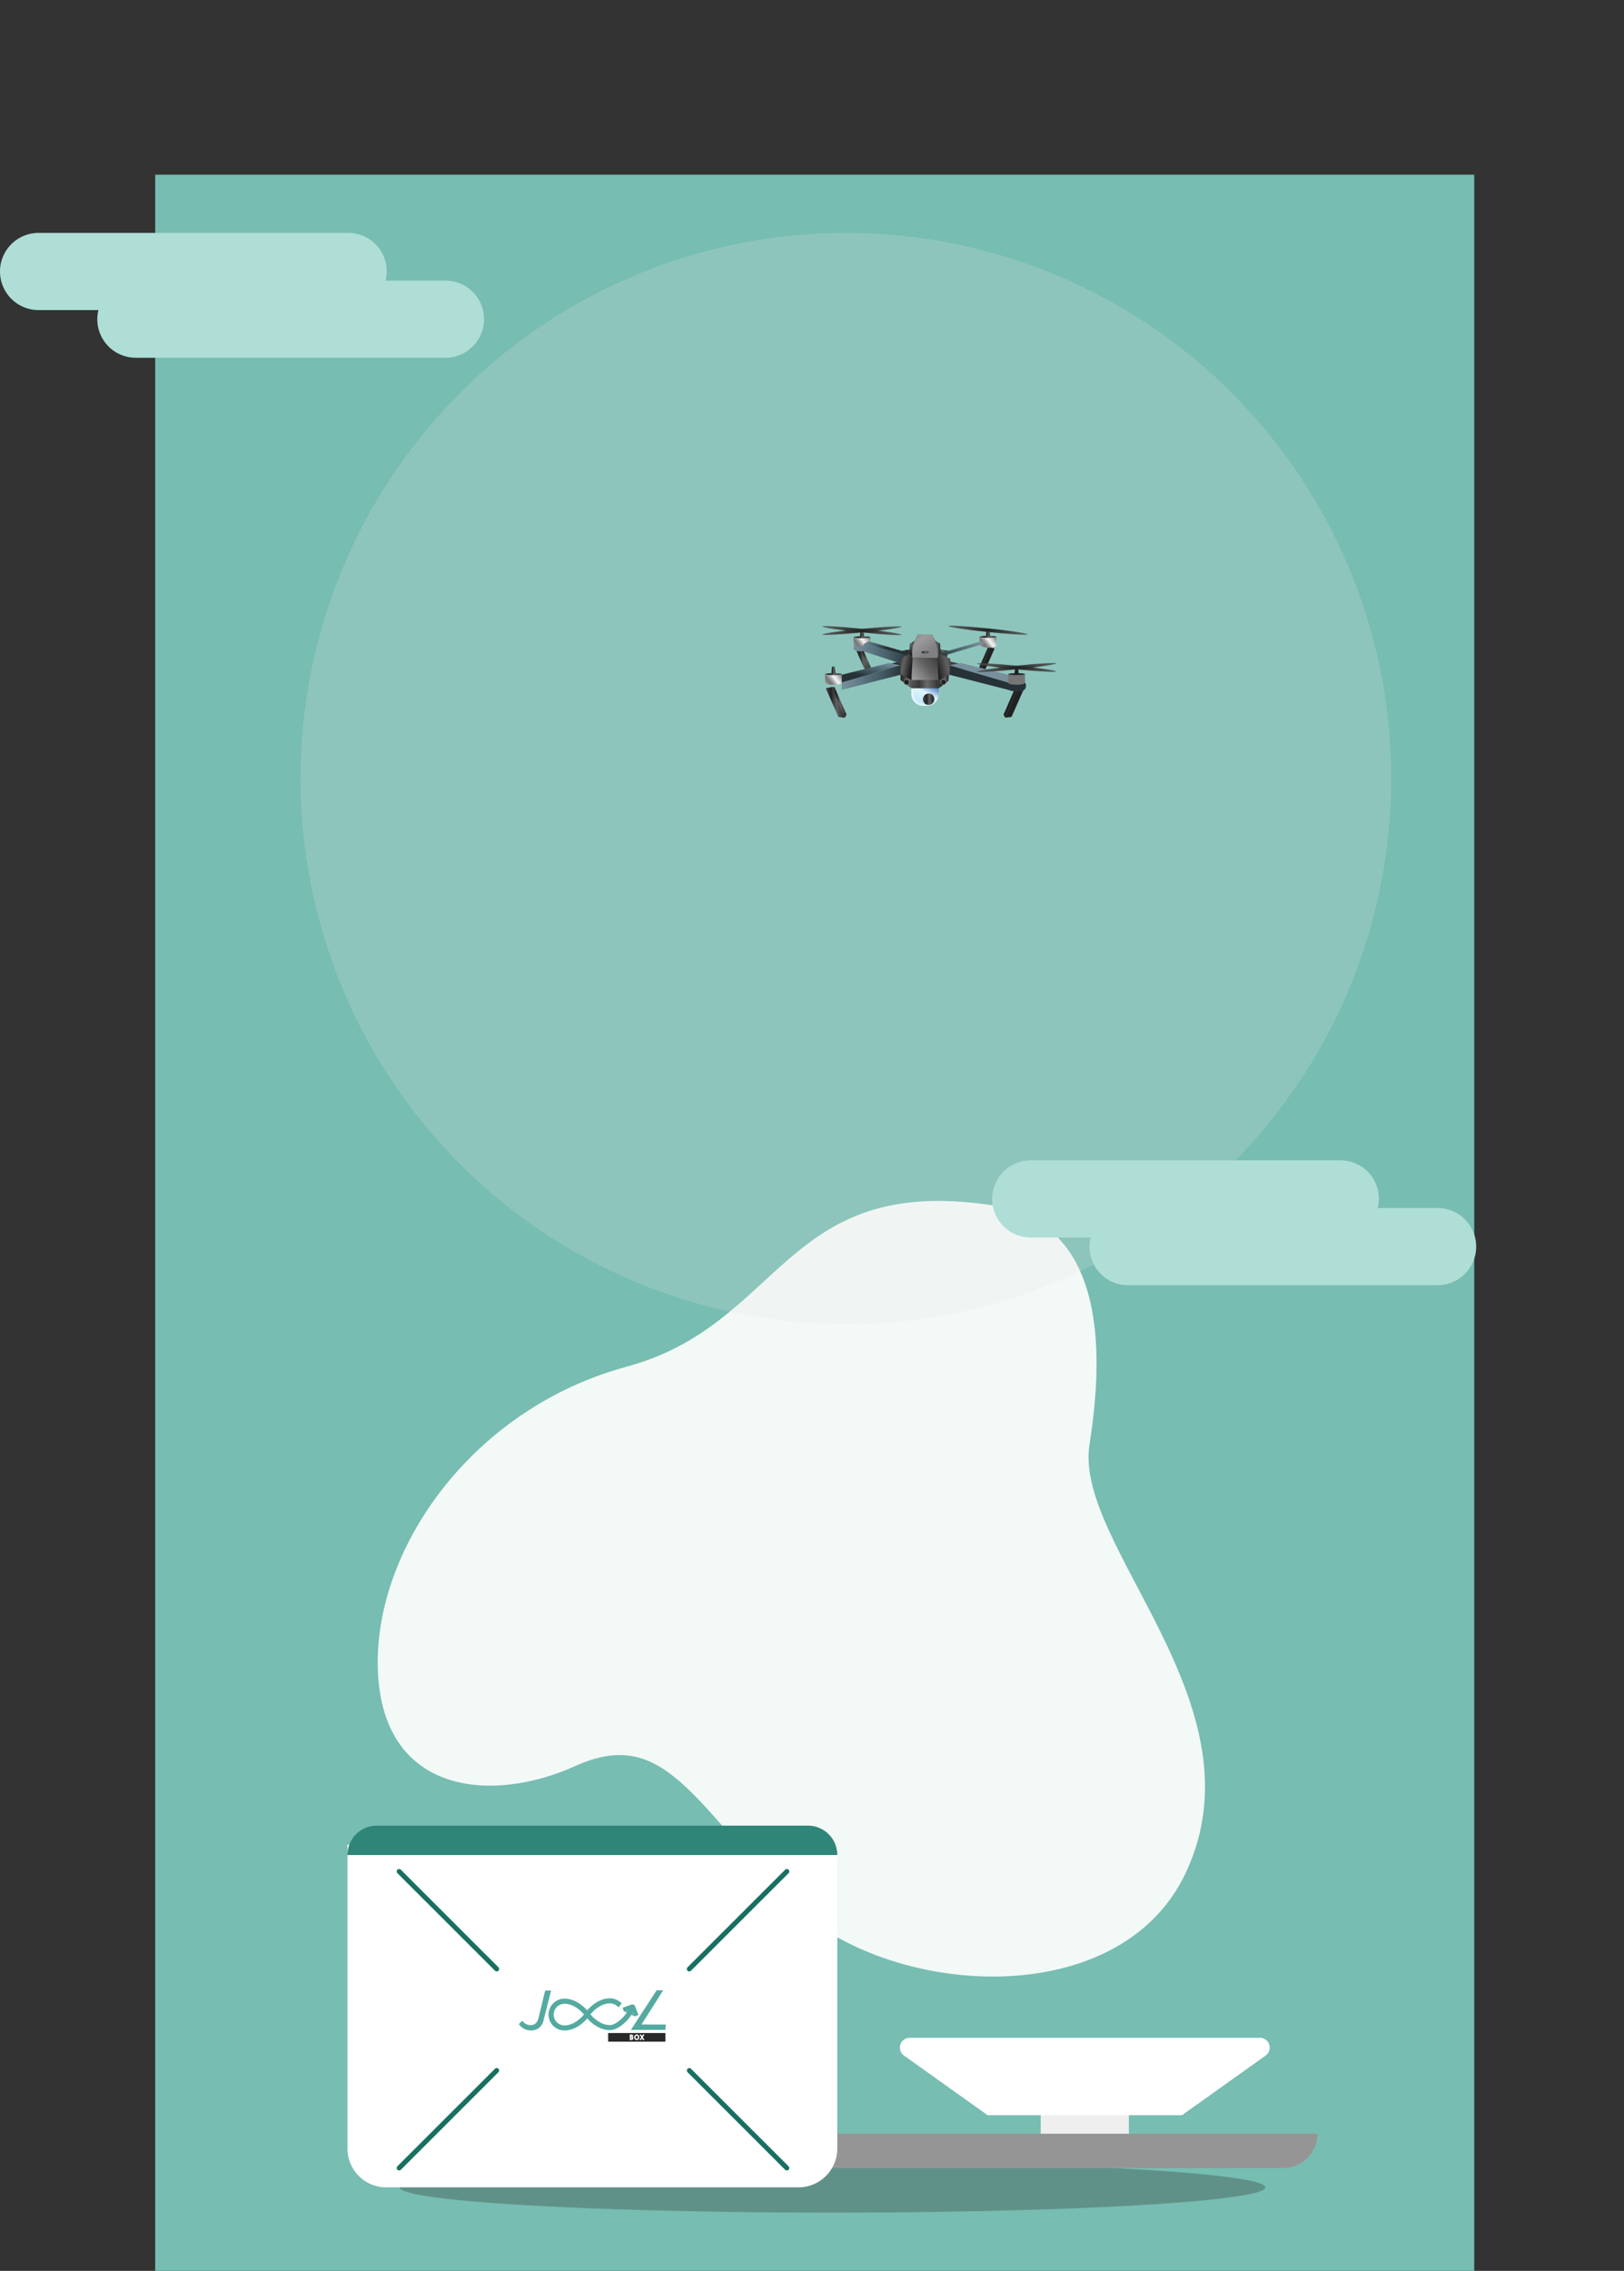<svg xmlns="http://www.w3.org/2000/svg" xmlns:xlink="http://www.w3.org/1999/xlink" width="837.201" height="1170" viewBox="0 0 837.201 1170">
  <rect x="0" y="0" width="837.201" height="1170" fill="#333333" stroke="none"/>
  <defs>
    <linearGradient id="linear-gradient" y1="0.5" x2="1" y2="0.5" gradientUnits="objectBoundingBox">
      <stop offset="0" stop-color="#424242"/>
      <stop offset="0.125" stop-color="#363636"/>
      <stop offset="0.279" stop-color="#212121"/>
      <stop offset="0.569" stop-color="#616161"/>
      <stop offset="0.683" stop-color="#545454"/>
      <stop offset="0.887" stop-color="#353535"/>
      <stop offset="1" stop-color="#212121"/>
    </linearGradient>
    <linearGradient id="linear-gradient-4" x1="0.231" y1="0.625" x2="1.16" y2="0.416" xlink:href="#linear-gradient"/>
    <linearGradient id="linear-gradient-6" x1="-0.26" y1="0.84" x2="1.046" y2="0.144" gradientUnits="objectBoundingBox">
      <stop offset="0" stop-color="#f5f5f5"/>
      <stop offset="0.119" stop-color="silver"/>
      <stop offset="0.226" stop-color="#979797"/>
      <stop offset="0.311" stop-color="#7e7e7e"/>
      <stop offset="0.362" stop-color="#757575"/>
      <stop offset="0.402" stop-color="#7c7c7c"/>
      <stop offset="0.462" stop-color="#929292"/>
      <stop offset="0.536" stop-color="#b4b4b4"/>
      <stop offset="0.619" stop-color="#e4e4e4"/>
      <stop offset="0.645" stop-color="#f5f5f5"/>
      <stop offset="0.697" stop-color="#eaeaea"/>
      <stop offset="0.787" stop-color="#ccc"/>
      <stop offset="0.906" stop-color="#9d9d9d"/>
      <stop offset="0.996" stop-color="#757575"/>
    </linearGradient>
    <linearGradient id="linear-gradient-7" x1="0" y1="0.5" x2="1" y2="0.5" xlink:href="#linear-gradient"/>
    <linearGradient id="linear-gradient-8" x1="0" y1="0.5" x2="1" y2="0.5" xlink:href="#linear-gradient"/>
    <radialGradient id="radial-gradient" cx="0.5" cy="0.5" r="3.098" gradientUnits="objectBoundingBox">
      <stop offset="0" stop-color="#212121"/>
      <stop offset="1" stop-color="#fff" stop-opacity="0"/>
    </radialGradient>
    <radialGradient id="radial-gradient-2" cx="0.5" cy="0.5" r="3.26" xlink:href="#radial-gradient"/>
    <linearGradient id="linear-gradient-9" x1="-0.26" y1="0.84" x2="1.046" y2="0.144" xlink:href="#linear-gradient-6"/>
    <linearGradient id="linear-gradient-11" x1="0" y1="0.5" x2="1" y2="0.5" xlink:href="#linear-gradient"/>
    <linearGradient id="linear-gradient-15" x1="0.854" y1="-0.058" x2="0.334" y2="0.6" xlink:href="#linear-gradient"/>
    <linearGradient id="linear-gradient-17" x1="0.854" y1="-0.058" x2="0.334" y2="0.6" gradientUnits="objectBoundingBox">
      <stop offset="0" stop-color="#78909c"/>
      <stop offset="0.173" stop-color="#6c8490"/>
      <stop offset="0.414" stop-color="#546e7a"/>
      <stop offset="0.565" stop-color="#4b636d"/>
      <stop offset="0.836" stop-color="#35464e"/>
      <stop offset="1" stop-color="#263238"/>
    </linearGradient>
    <linearGradient id="linear-gradient-18" x1="0" y1="0.5" x2="1" y2="0.5" xlink:href="#linear-gradient-17"/>
    <linearGradient id="linear-gradient-21" x1="-775.329" y1="0.5" x2="-774.329" y2="0.5" xlink:href="#linear-gradient"/>
    <linearGradient id="linear-gradient-22" x1="-1010.764" y1="0.5" x2="-1009.764" y2="0.5" xlink:href="#linear-gradient"/>
    <linearGradient id="linear-gradient-24" x1="-989.875" y1="0.5" x2="-988.875" y2="0.5" xlink:href="#linear-gradient"/>
    <linearGradient id="linear-gradient-25" x1="-1290.633" y1="0.5" x2="-1289.633" y2="0.5" xlink:href="#linear-gradient"/>
    <linearGradient id="linear-gradient-27" x1="0" y1="0.5" x2="1" y2="0.5" xlink:href="#linear-gradient-6"/>
    <linearGradient id="linear-gradient-28" x1="-339.373" y1="-0.058" x2="-339.894" y2="0.6" xlink:href="#linear-gradient"/>
    <linearGradient id="linear-gradient-29" x1="-357.838" y1="0.5" x2="-356.838" y2="0.5" xlink:href="#linear-gradient"/>
    <linearGradient id="linear-gradient-30" x1="0" y1="0.5" x2="1" y2="0.5" xlink:href="#linear-gradient-6"/>
    <linearGradient id="linear-gradient-31" x1="-228.391" y1="-0.058" x2="-228.911" y2="0.6" xlink:href="#linear-gradient-17"/>
    <linearGradient id="linear-gradient-32" x1="-241.077" y1="0.5" x2="-240.077" y2="0.5" xlink:href="#linear-gradient-17"/>
    <linearGradient id="linear-gradient-33" x1="-830.795" y1="0.5" x2="-829.795" y2="0.5" xlink:href="#linear-gradient-17"/>
    <linearGradient id="linear-gradient-34" x1="-881.572" y1="0.84" x2="-880.267" y2="0.144" xlink:href="#linear-gradient-6"/>
    <linearGradient id="linear-gradient-35" x1="-881.287" y1="0.5" x2="-880.287" y2="0.5" xlink:href="#linear-gradient"/>
    <linearGradient id="linear-gradient-36" x1="-3580.912" y1="0.5" x2="-3579.912" y2="0.5" xlink:href="#linear-gradient"/>
    <radialGradient id="radial-gradient-5" cx="0.5" cy="0.5" r="3.097" xlink:href="#radial-gradient"/>
    <radialGradient id="radial-gradient-6" cx="0.5" cy="0.5" r="3.26" xlink:href="#radial-gradient"/>
    <linearGradient id="linear-gradient-37" x1="0.059" y1="-0.118" x2="0.453" y2="0.427" xlink:href="#linear-gradient-17"/>
    <linearGradient id="linear-gradient-38" x1="-0.652" y1="0.512" x2="1.753" y2="0.487" xlink:href="#linear-gradient"/>
    <linearGradient id="linear-gradient-40" x1="-0.032" y1="0.956" x2="1.299" y2="-0.601" gradientUnits="objectBoundingBox">
      <stop offset="0" stop-color="#b3e5fc"/>
      <stop offset="0.143" stop-color="#bde8fc"/>
      <stop offset="0.392" stop-color="#daf2fd"/>
      <stop offset="0.438" stop-color="#e1f5fe"/>
      <stop offset="0.683" stop-color="#4377bd"/>
      <stop offset="0.996" stop-color="#80d8fe"/>
    </linearGradient>
    <linearGradient id="linear-gradient-42" x1="0" y1="0.5" x2="1" y2="0.5" xlink:href="#linear-gradient"/>
    <linearGradient id="linear-gradient-43" x1="0" y1="0.5" x2="1" y2="0.5" xlink:href="#linear-gradient"/>
    <linearGradient id="linear-gradient-44" x1="0.683" y1="-0.201" x2="0.194" y2="0.749" xlink:href="#linear-gradient"/>
    <linearGradient id="linear-gradient-46" x1="0.818" y1="0.026" x2="0.156" y2="0.996" xlink:href="#linear-gradient-17"/>
    <linearGradient id="linear-gradient-50" x1="1.624" y1="-0.051" x2="0.194" y2="0.561" xlink:href="#linear-gradient"/>
    <linearGradient id="linear-gradient-51" x1="-1.227" y1="2.028" x2="1.227" y2="-0.116" gradientUnits="objectBoundingBox">
      <stop offset="0" stop-color="#424242"/>
      <stop offset="0.125" stop-color="#363636"/>
      <stop offset="0.279" stop-color="#212121"/>
      <stop offset="0.56" stop-color="#9e9e9e"/>
      <stop offset="0.615" stop-color="#919191"/>
      <stop offset="0.712" stop-color="#727272"/>
      <stop offset="0.759" stop-color="#616161"/>
      <stop offset="0.822" stop-color="#545454"/>
      <stop offset="0.937" stop-color="#353535"/>
      <stop offset="1" stop-color="#212121"/>
    </linearGradient>
    <linearGradient id="linear-gradient-53" x1="-0.26" y1="0.84" x2="1.046" y2="0.144" xlink:href="#linear-gradient-6"/>
    <linearGradient id="linear-gradient-55" x1="0" y1="0.5" x2="1" y2="0.5" xlink:href="#linear-gradient"/>
    <linearGradient id="linear-gradient-56" x1="-0.48" y1="0.021" x2="0.851" y2="0.567" xlink:href="#linear-gradient"/>
    <linearGradient id="linear-gradient-57" x1="-0.288" y1="-0.304" x2="0.599" y2="0.747" xlink:href="#linear-gradient"/>
    <linearGradient id="linear-gradient-58" x1="0" y1="0.5" x2="1" y2="0.5" xlink:href="#linear-gradient"/>
    <linearGradient id="linear-gradient-59" x1="-270.23" y1="648.921" x2="-269.187" y2="648.921" xlink:href="#linear-gradient-6"/>
    <linearGradient id="linear-gradient-60" x1="-346.043" y1="830.716" x2="-345" y2="830.716" xlink:href="#linear-gradient"/>
    <linearGradient id="linear-gradient-61" x1="-489.329" y1="1174.73" x2="-488.287" y2="1174.73" xlink:href="#linear-gradient"/>
    <linearGradient id="linear-gradient-62" x1="-2559.11" y1="-721.301" x2="-2558.067" y2="-721.301" xlink:href="#linear-gradient-6"/>
    <linearGradient id="linear-gradient-63" x1="-3276.635" y1="-923.637" x2="-3275.592" y2="-923.637" xlink:href="#linear-gradient"/>
    <linearGradient id="linear-gradient-64" x1="-4632.27" y1="-1306.568" x2="-4631.227" y2="-1306.568" xlink:href="#linear-gradient"/>
  </defs>
  <g id="DronePilot" transform="translate(146.675 537.953)">
    <rect id="Rectangle_1233" data-name="Rectangle 1233" width="680" height="1080" transform="translate(-66.674 -447.953)" fill="#77bdb1"/>
    <ellipse id="Sol" cx="223.154" cy="13.029" rx="223.154" ry="13.029" transform="translate(59.302 575.991)" fill="#282828" opacity="0.3"/>
    <path id="Tracé_3" data-name="Tracé 3" d="M493.337,415.129c-35.073,74.694-159.613,64.142-207.676,11.62S221.984,340.586,178.62,360.17,80,374.541,76.868,312.233s47.572-135.984,128.2-157.817,80.6-98.9,187.312-83.336c58.175,8.492,59.506,71.428,51.291,123.5S534.013,328.526,493.337,415.129Z" transform="translate(-28.693 11.771)" fill="#fff" opacity="0.9" style="mix-blend-mode: normal;isolation: isolate"/>
    <circle id="Ellipse_193" data-name="Ellipse 193" cx="281.128" cy="281.128" r="281.128" transform="translate(8.27 -417.953)" fill="#e8e8e8" opacity="0.2"/>
    <g id="nuages" transform="translate(-47.666 -81.551)">
      <path id="Tracé_9855" data-name="Tracé 9855" d="M3196.231,1168.1h-30.863a19.815,19.815,0,0,0-19.3-24.569H2986.474a19.881,19.881,0,1,0,0,39.762h30.862a19.818,19.818,0,0,0,19.3,24.569h159.593a19.881,19.881,0,1,0,0-39.762Z" transform="translate(-2554.121 -1002.102)" fill="#afded6"/>
      <path id="Tracé_9854" data-name="Tracé 9854" d="M2829.232,1079.1h-30.863a19.815,19.815,0,0,0-19.3-24.569H2619.474a19.881,19.881,0,1,0,0,39.763h30.862a19.817,19.817,0,0,0,19.3,24.569h159.593a19.881,19.881,0,0,0,0-39.762Z" transform="translate(-2698.6 -1390.936)" fill="#afded6"/>
    </g>
    <g id="Jool-Box" transform="translate(340.367 -1020.763)">
      <g id="Plateau-mobile" transform="translate(-60.42 1532.74)">
        <rect id="Rectangle_1483" data-name="Rectangle 1483" width="45.451" height="10.091" transform="translate(109.883 39.668)" fill="#efefef"/>
        <path id="Rectangle_1484" data-name="Rectangle 1484" d="M0,0H252.508a0,0,0,0,1,0,0V0a17.659,17.659,0,0,1-17.659,17.659H0a0,0,0,0,1,0,0V0A0,0,0,0,1,0,0Z" transform="translate(0 49.414)" fill="#969595"/>
        <path id="Tracé_19771" data-name="Tracé 19771" d="M400.665,1679.986H301.933a2.527,2.527,0,0,1-1.889-.849l-41.951-29.89a5.044,5.044,0,0,1,2.932-9.153H441.573a5.044,5.044,0,0,1,2.932,9.153l-41.951,29.89A2.527,2.527,0,0,1,400.665,1679.986Z" transform="translate(-218.69 -1640.095)" fill="#fff"/>
      </g>
      <g id="Box" transform="translate(-307.912 1423.418)">
        <g id="Box-2" data-name="Box">
          <path id="Rectangle_1485" data-name="Rectangle 1485" d="M0,0H252.508a0,0,0,0,1,0,0V156.59a20,20,0,0,1-20,20H20a20,20,0,0,1-20-20V0A0,0,0,0,1,0,0Z" transform="translate(0 9.774)" fill="#fff"/>
          <path id="Rectangle_1486" data-name="Rectangle 1486" d="M15.136,0H237.372a15.136,15.136,0,0,1,15.136,15.136v0a0,0,0,0,1,0,0H0a0,0,0,0,1,0,0v0A15.136,15.136,0,0,1,15.136,0Z" fill="#2f8577"/>
          <path id="Tracé_19772" data-name="Tracé 19772" d="M-206.123,1520.479a1.259,1.259,0,0,1-.892-.369l-50.285-50.238a1.26,1.26,0,0,1,0-1.784,1.264,1.264,0,0,1,1.785,0l50.285,50.238a1.26,1.26,0,0,1,0,1.784A1.259,1.259,0,0,1-206.123,1520.479Z" transform="translate(283.044 -1445.367)" fill="#197061"/>
          <path id="Tracé_19773" data-name="Tracé 19773" d="M39.774,1520.479a1.261,1.261,0,0,1-.893-2.153l50.285-50.238a1.262,1.262,0,0,1,1.786,1.784l-50.285,50.238A1.258,1.258,0,0,1,39.774,1520.479Z" transform="translate(136.438 -1445.367)" fill="#197061"/>
          <path id="Tracé_19774" data-name="Tracé 19774" d="M-256.408,1723.722a1.259,1.259,0,0,1-.893-.369,1.259,1.259,0,0,1,0-1.783l50.285-50.238a1.262,1.262,0,0,1,1.785,0,1.259,1.259,0,0,1,0,1.783l-50.285,50.238A1.259,1.259,0,0,1-256.408,1723.722Z" transform="translate(283.044 -1546.066)" fill="#197061"/>
          <path id="Tracé_19775" data-name="Tracé 19775" d="M90.058,1723.722a1.259,1.259,0,0,1-.893-.369l-50.285-50.238a1.262,1.262,0,0,1,1.785-1.783l50.285,50.238a1.261,1.261,0,0,1-.893,2.153Z" transform="translate(136.438 -1546.066)" fill="#197061"/>
        </g>
        <g id="JooL-ID" transform="translate(88.378 84.835)">
          <path id="Tracé_19776" data-name="Tracé 19776" d="M-13.14,1609.16l11.169-17.587-3.371-.013-13.284,20.421,17.772,0,.264-2.786Z" transform="translate(76.342 -1591.56)" fill="#55aaa0"/>
          <path id="Tracé_19777" data-name="Tracé 19777" d="M-132.912,1609.084l1.711-1.74a5.414,5.414,0,0,0,4.37,2.29,3.911,3.911,0,0,0,1.959-.519c1.58-.929,2.021-2.866,2.231-3.769.69-2.978,1.857-7.617,3.247-13.542h3.086q-2,7.818-3.992,15.635a6.48,6.48,0,0,1-2.553,3.833,6.453,6.453,0,0,1-3.794,1.08,7.152,7.152,0,0,1-6.265-3.269" transform="translate(132.912 -1591.68)" fill="#55aaa0"/>
          <path id="Tracé_19778" data-name="Tracé 19778" d="M-60.619,1604.083l-.574,1.169c-1.835,3.741-6.611,8.28-9.792,8.3h-.069c-4.777,0-8.582-3.818-10.024-5.5,1.424-1.713,5.2-5.621,10-5.658a5.65,5.65,0,0,1,3.519,1.2l1.023.81,1.621-2.044-1.023-.81a8.353,8.353,0,0,0-5.153-1.768c-5.58.044-9.793,4.042-11.664,6.2-1.894-2.118-6.133-6.017-11.667-6.017h-.093a8.192,8.192,0,0,0-8.163,8.219,8.191,8.191,0,0,0,8.227,8.155h.066c5.582-.044,9.794-4.042,11.664-6.2,1.894,2.117,6.134,6.017,11.666,6.017h.093c2.046-.016,4.5-1.155,6.9-3.208a21.473,21.473,0,0,0,5.21-6.556l.574-1.17Zm-23.783,4c-1.423,1.714-5.2,5.621-10,5.658h-.049a5.581,5.581,0,0,1-5.565-5.6,5.582,5.582,0,0,1,5.525-5.56h.065c4.777,0,8.582,3.818,10.024,5.5" transform="translate(117.947 -1595.638)" fill="#55aaa0"/>
          <path id="Tracé_19779" data-name="Tracé 19779" d="M-20.861,1612.192l-1.423-3.855-3.874,1.427-.715-1.934,4.422-1.63a1.581,1.581,0,0,1,1.13.044,1.467,1.467,0,0,1,.769.83l1.632,4.418-1.924.709a.014.014,0,0,1-.018-.008" transform="translate(80.424 -1598.772)" fill="#55aaa0"/>
          <path id="Tracé_19780" data-name="Tracé 19780" d="M-20.924,1612.207l-.057-.021-.016-.032-1.4-3.8-3.872,1.427-.758-2.05,4.48-1.651a1.648,1.648,0,0,1,1.177.045,1.527,1.527,0,0,1,.8.864l1.652,4.476Zm-.019-.124-1.384-3.885,1.429,3.868,1.821-.671-1.61-4.36a1.4,1.4,0,0,0-.737-.8,1.517,1.517,0,0,0-1.083-.042l-4.363,1.608.672,1.819Z" transform="translate(80.502 -1598.712)" fill="#55aaa0"/>
          <rect id="Rectangle_1487" data-name="Rectangle 1487" width="29.524" height="4.454" transform="translate(46.009 22.014)" fill="#282828"/>
          <g id="Groupe_958" data-name="Groupe 958" transform="translate(57.157 22.747)">
            <g id="Groupe_955" data-name="Groupe 955" transform="translate(0 0.019)">
              <path id="Tracé_19781" data-name="Tracé 19781" d="M-19.234,1637.241a2.136,2.136,0,0,1,.472-.052.8.8,0,0,1,.612.194.5.5,0,0,1,.146.382.565.565,0,0,1-.4.52v.01a.609.609,0,0,1,.5.6.631.631,0,0,1-.172.448,1.026,1.026,0,0,1-.743.222c-.177,0-.313-.014-.407-.02Zm.167.992h.34a.488.488,0,0,0,.547-.421.294.294,0,0,0,0-.036c0-.33-.25-.448-.6-.448a1.239,1.239,0,0,0-.3.025Zm0,1.173a1.572,1.572,0,0,0,.288.017c.358,0,.694-.128.694-.527,0-.368-.316-.527-.689-.527h-.3Z" transform="translate(19.487 -1636.931)" fill="#fff"/>
              <path id="Tracé_19782" data-name="Tracé 19782" d="M-18.973,1639.57c-.041,0-.083,0-.125-.005-.133-.006-.256-.01-.35-.016l-.234-.018-.05-.238,0-2.5.2-.044a2.4,2.4,0,0,1,.528-.058,1.036,1.036,0,0,1,.778.257.759.759,0,0,1,.232.585.811.811,0,0,1-.183.483.859.859,0,0,1,.277.631.884.884,0,0,1-.241.621A1.294,1.294,0,0,1-18.973,1639.57Zm-.09-1.2v.551h.028c.45,0,.45-.2.45-.275,0-.239-.273-.275-.436-.275Zm0-.64h.088a.265.265,0,0,0,.207-.045.233.233,0,0,0,.09-.156c0-.082,0-.2-.344-.2a.151.151,0,0,1-.042,0Z" transform="translate(19.734 -1636.683)" fill="#fff"/>
            </g>
            <g id="Groupe_956" data-name="Groupe 956" transform="translate(2.296)">
              <path id="Tracé_19783" data-name="Tracé 19783" d="M-12.615,1638.331a1.087,1.087,0,0,1-1.048,1.231,1.062,1.062,0,0,1-1.025-1.186,1.1,1.1,0,0,1,1.052-1.232A1.058,1.058,0,0,1-12.615,1638.331Zm-1.9.042a.948.948,0,0,0,.861,1.051c.555,0,.865-.5.865-1.082a.949.949,0,0,0-.858-1.058c-.594,0-.868.542-.868,1.09Z" transform="translate(14.941 -1636.892)" fill="#fff"/>
              <path id="Tracé_19784" data-name="Tracé 19784" d="M-13.911,1639.567a1.32,1.32,0,0,1-1.277-1.439,1.342,1.342,0,0,1,1.3-1.483,1.3,1.3,0,0,1,1.273,1.438A1.336,1.336,0,0,1-13.911,1639.567Zm.017-2.28c-.6,0-.616.751-.616.837h0c0,.4.209.8.608.8.423,0,.612-.417.612-.83C-13.289,1637.815-13.415,1637.288-13.894,1637.288Z" transform="translate(15.188 -1636.645)" fill="#fff"/>
            </g>
            <g id="Groupe_957" data-name="Groupe 957" transform="translate(5.008 0.042)">
              <path id="Tracé_19785" data-name="Tracé 19785" d="M-7.421,1639.566l-.355-.576c-.145-.219-.229-.35-.31-.486h-.007c-.076.136-.149.264-.3.49l-.337.572h-.191l.743-1.183-.712-1.155H-8.7l.379.624c.1.156.17.278.241.4h.007c.073-.135.146-.243.247-.4l.392-.624h.194l-.746,1.138.754,1.2Z" transform="translate(9.371 -1636.976)" fill="#fff"/>
              <path id="Tracé_19786" data-name="Tracé 19786" d="M-7.22,1639.571h-.789l-.428-.7-.091-.138c-.028.044-.059.093-.093.146l-.4.688h-.791l.9-1.437-.867-1.406H-9l.452.746.031.05.5-.8h.8l-.914,1.393Z" transform="translate(9.818 -1636.728)" fill="#fff"/>
            </g>
          </g>
        </g>
      </g>
      <g id="Drone" transform="translate(-3048.867 195.752)">
        <path id="Tracé_20266" data-name="Tracé 20266" d="M2987.508,641.649l6.556,14.8,3.278.393-6.687-15.82Z" fill="url(#linear-gradient)"/>
        <path id="Tracé_20267" data-name="Tracé 20267" d="M2997.342,656.838l.852-1.574-6.229-14.246h-1.311Z" fill="url(#linear-gradient)"/>
        <path id="Tracé_20268" data-name="Tracé 20268" d="M2997.342,656.838l.852-1.574-6.229-14.246h-1.311Z" opacity="0.8" fill="url(#linear-gradient)" style="mix-blend-mode: multiply;isolation: isolate"/>
        <path id="Tracé_20269" data-name="Tracé 20269" d="M3026.6,622.372l5.472-.926,1.727,7.2h-5.7Z" fill="url(#linear-gradient-4)"/>
        <path id="Tracé_20270" data-name="Tracé 20270" d="M3050.742,622.372l-5.472-.926-1.727,7.2h5.7Z" fill="url(#linear-gradient)"/>
        <g id="Groupe_1650" data-name="Groupe 1650">
          <path id="Tracé_20271" data-name="Tracé 20271" d="M3010.518,619.722c0,1.53-8.655,1.53-8.655,0V615.4c0,.612,8.655.612,8.655,0Z" fill="url(#linear-gradient-6)"/>
          <path id="Tracé_20272" data-name="Tracé 20272" d="M3010.518,615.373c0,.278-1.938.5-4.328.5s-4.327-.225-4.327-.5,1.938-.5,4.327-.5S3010.518,615.1,3010.518,615.373Z" fill="url(#linear-gradient-7)"/>
          <path id="Tracé_20273" data-name="Tracé 20273" d="M3007.256,614.871c0,.233-2.131.233-2.131,0l.361-3.41h1.409Z" fill="url(#linear-gradient-8)"/>
          <g id="Groupe_1649" data-name="Groupe 1649">
            <path id="Tracé_20274" data-name="Tracé 20274" d="M2985.772,609.821c-.055.516,9.033,1.9,20.3,3.083s20.44,1.73,20.494,1.213-9.033-1.9-20.3-3.083S2985.826,609.3,2985.772,609.821Z" fill="url(#radial-gradient)"/>
            <path id="Tracé_20275" data-name="Tracé 20275" d="M2985.791,613.992c.051.517,9.23.031,20.5-1.084s20.367-2.439,20.316-2.955-9.23-.031-20.5,1.084S2985.74,613.476,2985.791,613.992Z" fill="url(#radial-gradient-2)"/>
          </g>
        </g>
        <g id="Groupe_1652" data-name="Groupe 1652">
          <path id="Tracé_20276" data-name="Tracé 20276" d="M3075.471,619.509c0,1.53-8.654,1.53-8.654,0v-4.327c0,.612,8.654.612,8.654,0Z" fill="url(#linear-gradient-9)"/>
          <ellipse id="Ellipse_236" data-name="Ellipse 236" cx="4.327" cy="0.503" rx="4.327" ry="0.503" transform="translate(3066.817 614.658)" fill="url(#linear-gradient)"/>
          <path id="Tracé_20277" data-name="Tracé 20277" d="M3072.21,614.658c0,.233-2.131.233-2.131,0l.36-3.41h1.41Z" fill="url(#linear-gradient-11)"/>
          <g id="Groupe_1651" data-name="Groupe 1651">
            <path id="Tracé_20278" data-name="Tracé 20278" d="M3050.726,609.608c-.055.516,9.033,1.9,20.3,3.082s20.44,1.73,20.494,1.214-9.033-1.9-20.3-3.083S3050.78,609.091,3050.726,609.608Z" fill="url(#radial-gradient)"/>
            <path id="Tracé_20279" data-name="Tracé 20279" d="M3050.745,613.779c.051.517,9.23.031,20.5-1.084s20.367-2.439,20.316-2.955-9.23-.031-20.5,1.084S3050.694,613.263,3050.745,613.779Z" fill="url(#radial-gradient-2)"/>
          </g>
        </g>
        <g id="Groupe_1653" data-name="Groupe 1653">
          <path id="Tracé_20280" data-name="Tracé 20280" d="M3002.758,621.149l5.116,11.546,2.558.307-5.219-12.345Z" fill="url(#linear-gradient)"/>
          <path id="Tracé_20281" data-name="Tracé 20281" d="M3010.432,633l.665-1.228-4.86-11.117h-1.023Z" fill="url(#linear-gradient)"/>
          <path id="Tracé_20282" data-name="Tracé 20282" d="M3010.432,633l.665-1.228-4.86-11.117h-1.023Z" opacity="0.8" fill="url(#linear-gradient)" style="mix-blend-mode: multiply;isolation: isolate"/>
        </g>
        <g id="Groupe_1654" data-name="Groupe 1654">
          <path id="Tracé_20283" data-name="Tracé 20283" d="M3018.879,632.237l20.486-5.979-4.089-.791-18.112,4.484Z" fill="url(#linear-gradient-15)"/>
          <path id="Tracé_20284" data-name="Tracé 20284" d="M3018.879,632.237v2.506l21.1-5.407-.615-3.077Z" fill="url(#linear-gradient)"/>
        </g>
        <path id="Tracé_20285" data-name="Tracé 20285" d="M2995.769,638.742l30.553-8.917-6.1-1.18-27.012,6.688Z" fill="url(#linear-gradient-17)"/>
        <path id="Tracé_20286" data-name="Tracé 20286" d="M2995.769,638.742v3.737l31.471-8.064-.918-4.589Z" fill="url(#linear-gradient-18)"/>
        <path id="Tracé_20287" data-name="Tracé 20287" d="M2995.769,638.742h-8.655a4.18,4.18,0,0,0-.413.948,2.752,2.752,0,0,0,2.377,3.489,13.876,13.876,0,0,0,6.691-.7Z" fill="url(#linear-gradient-18)"/>
        <path id="Tracé_20288" data-name="Tracé 20288" d="M3027.961,629.5l-21.44-7.016a6.285,6.285,0,0,1-4.655-.75V619.4s2.951,1.005,4.655.568l1.049-1.486L3031,625.458Z" fill="url(#linear-gradient-18)"/>
        <g id="Groupe_1655" data-name="Groupe 1655">
          <path id="Tracé_20289" data-name="Tracé 20289" d="M3089.831,641.649l-6.556,14.8-3.278.393,6.688-15.82Z" fill="url(#linear-gradient-21)"/>
          <path id="Tracé_20290" data-name="Tracé 20290" d="M3080,656.838l-.852-1.574,6.229-14.246h1.311Z" fill="url(#linear-gradient-22)"/>
          <path id="Tracé_20291" data-name="Tracé 20291" d="M3080,656.838l-.852-1.574,6.229-14.246h1.311Z" opacity="0.8" fill="url(#linear-gradient-22)" style="mix-blend-mode: multiply;isolation: isolate"/>
        </g>
        <g id="Groupe_1656" data-name="Groupe 1656">
          <path id="Tracé_20292" data-name="Tracé 20292" d="M3074.581,621.149l-5.116,11.546-2.558.307,5.219-12.345Z" fill="url(#linear-gradient-24)"/>
          <path id="Tracé_20293" data-name="Tracé 20293" d="M3066.907,633l-.665-1.228,4.86-11.117h1.023Z" fill="url(#linear-gradient-25)"/>
          <path id="Tracé_20294" data-name="Tracé 20294" d="M3066.907,633l-.665-1.228,4.86-11.117h1.023Z" opacity="0.8" fill="url(#linear-gradient-25)" style="mix-blend-mode: multiply;isolation: isolate"/>
        </g>
        <rect id="Rectangle_1497" data-name="Rectangle 1497" width="3.895" height="3.508" transform="translate(3038.669 640.643)" fill="url(#linear-gradient-27)"/>
        <g id="Groupe_1657" data-name="Groupe 1657">
          <path id="Tracé_20295" data-name="Tracé 20295" d="M3058.46,632.237l-20.486-5.979,4.088-.791,18.112,4.484Z" fill="url(#linear-gradient-28)"/>
          <path id="Tracé_20296" data-name="Tracé 20296" d="M3058.46,632.237v2.506l-21.1-5.407.615-3.077Z" fill="url(#linear-gradient-29)"/>
        </g>
        <path id="Tracé_20297" data-name="Tracé 20297" d="M3039.872,643.57v1.269h-4.525a1.312,1.312,0,0,1-1.313-1.312v-2.69h1.532V643.1a.469.469,0,0,0,.469.469Z" fill="url(#linear-gradient-30)"/>
        <path id="Tracé_20298" data-name="Tracé 20298" d="M3081.57,638.742l-30.553-8.917,6.1-1.18,27.012,6.688Z" fill="url(#linear-gradient-31)"/>
        <path id="Tracé_20299" data-name="Tracé 20299" d="M3081.57,638.742v3.737l-31.47-8.064.918-4.589Z" fill="url(#linear-gradient-32)"/>
        <path id="Tracé_20300" data-name="Tracé 20300" d="M3081.57,638.742h8.654a4.147,4.147,0,0,1,.414.948,2.753,2.753,0,0,1-2.378,3.489,13.872,13.872,0,0,1-6.69-.7Z" fill="url(#linear-gradient-33)"/>
        <g id="Groupe_1659" data-name="Groupe 1659">
          <path id="Tracé_20301" data-name="Tracé 20301" d="M3081.57,638.742c0,1.53,8.654,1.53,8.654,0v-4.327c0,.612-8.654.612-8.654,0Z" fill="url(#linear-gradient-34)"/>
          <ellipse id="Ellipse_237" data-name="Ellipse 237" cx="4.327" cy="0.503" rx="4.327" ry="0.503" transform="translate(3081.57 633.89)" fill="url(#linear-gradient-35)"/>
          <path id="Tracé_20302" data-name="Tracé 20302" d="M3084.832,633.89c0,.233,2.13.233,2.13,0l-.36-3.409h-1.41Z" fill="url(#linear-gradient-36)"/>
          <g id="Groupe_1658" data-name="Groupe 1658">
            <path id="Tracé_20303" data-name="Tracé 20303" d="M3106.316,628.84c.054.516-9.033,1.9-20.3,3.083s-20.439,1.73-20.494,1.214,9.033-1.9,20.3-3.083S3106.261,628.324,3106.316,628.84Z" fill="url(#radial-gradient-5)"/>
            <path id="Tracé_20304" data-name="Tracé 20304" d="M3106.3,633.012c-.051.516-9.23.031-20.5-1.085s-20.368-2.438-20.317-2.955,9.23-.031,20.5,1.085S3106.347,632.495,3106.3,633.012Z" fill="url(#radial-gradient-6)"/>
          </g>
        </g>
        <path id="Tracé_20305" data-name="Tracé 20305" d="M3007.57,618.483l2.2-1.049,23.3,6.836L3031,625.458Z" fill="url(#linear-gradient-37)"/>
        <path id="Tracé_20306" data-name="Tracé 20306" d="M3026.081,634.48v2.948l5.507,4.22.2-5.07Z" fill="url(#linear-gradient-38)"/>
        <path id="Tracé_20307" data-name="Tracé 20307" d="M3026.081,634.48v2.948l5.507,4.22.2-5.07Z" opacity="0.8" fill="url(#linear-gradient-38)" style="mix-blend-mode: multiply;isolation: isolate"/>
        <path id="Tracé_20308" data-name="Tracé 20308" d="M3039.715,650.7h-2.046a6.036,6.036,0,0,1-6.037-6.036l-.044-3.011h14.162l0,3.011A6.036,6.036,0,0,1,3039.715,650.7Z" fill="url(#linear-gradient-40)" style="mix-blend-mode: multiply;isolation: isolate"/>
        <path id="Tracé_20309" data-name="Tracé 20309" d="M3040.808,649.91h-2.046a6.037,6.037,0,0,1-6.037-6.037l-.032-2.224h-1.105l.044,3.011a6.036,6.036,0,0,0,6.037,6.036h2.046a6.009,6.009,0,0,0,4.032-1.552A6.01,6.01,0,0,1,3040.808,649.91Z" fill="#fff" opacity="0.5" style="mix-blend-mode: overlay;isolation: isolate"/>
        <ellipse id="Ellipse_238" data-name="Ellipse 238" cx="3.65" cy="2.876" rx="3.65" ry="2.876" transform="translate(3036.899 643.143)" fill="url(#linear-gradient-27)"/>
        <path id="Tracé_20310" data-name="Tracé 20310" d="M3043.4,646.649a2.931,2.931,0,1,1-2.85-2.247A2.6,2.6,0,0,1,3043.4,646.649Z" fill="url(#linear-gradient-42)"/>
        <path id="Tracé_20311" data-name="Tracé 20311" d="M3042.565,646.649a2.073,2.073,0,1,1-2.016-1.589A1.841,1.841,0,0,1,3042.565,646.649Z" opacity="0.7" fill="url(#linear-gradient-43)" style="mix-blend-mode: multiply;isolation: isolate"/>
        <path id="Tracé_20312" data-name="Tracé 20312" d="M3034.648,616.385l-3.8,2.408-.13,5.2,1.639,2.2Z" fill="url(#linear-gradient-44)"/>
        <path id="Tracé_20313" data-name="Tracé 20313" d="M3049.378,629.5l21.439-7.016a6.285,6.285,0,0,0,4.655-.75V619.4s-2.95,1.005-4.655.568l-1.049-1.486-23.431,6.975Z" fill="url(#linear-gradient-18)"/>
        <path id="Tracé_20314" data-name="Tracé 20314" d="M3069.768,618.483l-2.2-1.049-23.3,6.836,2.063,1.189Z" fill="url(#linear-gradient-46)"/>
        <path id="Tracé_20315" data-name="Tracé 20315" d="M3042.691,616.385l3.8,2.314.132,5.291L3045.138,626Z" fill="url(#linear-gradient)"/>
        <path id="Tracé_20316" data-name="Tracé 20316" d="M3051.017,633.235l-.275,4.589-4.991,3.824-.2-5.07Z" fill="url(#linear-gradient)"/>
        <path id="Tracé_20317" data-name="Tracé 20317" d="M3051.017,633.235l-.275,4.589-4.991,3.824-.2-5.07Z" opacity="0.8" fill="url(#linear-gradient)" style="mix-blend-mode: multiply;isolation: isolate"/>
        <path id="Tracé_20318" data-name="Tracé 20318" d="M3046.625,623.99l5.07,2.535-.437,7.955-7.431,3.846L3045.138,626Z" fill="url(#linear-gradient-50)"/>
        <path id="Tracé_20319" data-name="Tracé 20319" d="M3045.752,641.65H3031.59L3032.2,626h12.939Z" fill="url(#linear-gradient-51)"/>
        <path id="Tracé_20320" data-name="Tracé 20320" d="M3045.75,641.649h-14.162l.166-4.222,13.83-.016Z" opacity="0.8" fill="url(#linear-gradient)" style="mix-blend-mode: multiply;isolation: isolate"/>
        <g id="Groupe_1661" data-name="Groupe 1661">
          <path id="Tracé_20321" data-name="Tracé 20321" d="M2995.769,638.742c0,1.53-8.655,1.53-8.655,0v-4.327c0,.612,8.655.612,8.655,0Z" fill="url(#linear-gradient-53)"/>
          <ellipse id="Ellipse_239" data-name="Ellipse 239" cx="4.327" cy="0.503" rx="4.327" ry="0.503" transform="translate(2987.115 633.89)" fill="url(#linear-gradient)"/>
          <path id="Tracé_20322" data-name="Tracé 20322" d="M2992.507,633.89c0,.233-2.131.233-2.131,0l.361-3.409h1.409Z" fill="url(#linear-gradient-55)"/>
          <g id="Groupe_1660" data-name="Groupe 1660">
            <path id="Tracé_20323" data-name="Tracé 20323" d="M2971.023,628.84c-.054.516,9.033,1.9,20.3,3.083s20.44,1.73,20.494,1.214-9.033-1.9-20.3-3.083S2971.077,628.324,2971.023,628.84Z" fill="url(#radial-gradient-5)"/>
            <path id="Tracé_20324" data-name="Tracé 20324" d="M2971.043,633.012c.051.516,9.23.031,20.5-1.085s20.367-2.438,20.316-2.955-9.23-.031-20.5,1.085S2970.991,632.495,2971.043,633.012Z" fill="url(#radial-gradient-6)"/>
          </g>
        </g>
        <path id="Tracé_20325" data-name="Tracé 20325" d="M3030.714,623.99l-5.07,2.535.437,7.955,5.673,2.947L3032.2,626Z" fill="url(#linear-gradient-56)"/>
        <path id="Tracé_20326" data-name="Tracé 20326" d="M3045.138,626H3032.2a17.646,17.646,0,0,1,2.884-12.064h7.17A17.614,17.614,0,0,1,3045.138,626Z" fill="url(#linear-gradient-57)"/>
        <path id="Tracé_20327" data-name="Tracé 20327" d="M3045.138,626H3032.2a17.646,17.646,0,0,1,2.884-12.064h7.17A17.614,17.614,0,0,1,3045.138,626Z" fill="#c1c2c4" opacity="0.6" style="mix-blend-mode: overlay;isolation: isolate"/>
        <path id="Tracé_20328" data-name="Tracé 20328" d="M3040.652,623.135c0,.389-.888.705-1.983.705s-1.983-.316-1.983-.705.888-.705,1.983-.705S3040.652,622.745,3040.652,623.135Z" opacity="0.8" fill="url(#linear-gradient-58)" style="mix-blend-mode: multiply;isolation: isolate"/>
        <g id="Groupe_1662" data-name="Groupe 1662">
          <path id="Tracé_20329" data-name="Tracé 20329" d="M3049.271,637.33a1.561,1.561,0,1,1-1.9-.358A1.386,1.386,0,0,1,3049.271,637.33Z" fill="url(#linear-gradient-59)"/>
          <path id="Tracé_20330" data-name="Tracé 20330" d="M3049.1,637.716a1.219,1.219,0,1,1-1.482-.28A1.082,1.082,0,0,1,3049.1,637.716Z" fill="url(#linear-gradient-60)"/>
          <path id="Tracé_20331" data-name="Tracé 20331" d="M3048.79,637.876a.862.862,0,1,1-1.049-.2A.766.766,0,0,1,3048.79,637.876Z" opacity="0.7" fill="url(#linear-gradient-61)" style="mix-blend-mode: multiply;isolation: isolate"/>
        </g>
        <g id="Groupe_1663" data-name="Groupe 1663">
          <path id="Tracé_20332" data-name="Tracé 20332" d="M3028.068,637.33a1.56,1.56,0,1,0,1.9-.358A1.385,1.385,0,0,0,3028.068,637.33Z" fill="url(#linear-gradient-62)"/>
          <path id="Tracé_20333" data-name="Tracé 20333" d="M3028.241,637.716a1.219,1.219,0,1,0,1.483-.28A1.083,1.083,0,0,0,3028.241,637.716Z" fill="url(#linear-gradient-63)"/>
          <path id="Tracé_20334" data-name="Tracé 20334" d="M3028.549,637.876a.862.862,0,1,0,1.048-.2A.765.765,0,0,0,3028.549,637.876Z" opacity="0.7" fill="url(#linear-gradient-64)" style="mix-blend-mode: multiply;isolation: isolate"/>
        </g>
      </g>
    </g>
  </g>
</svg>

